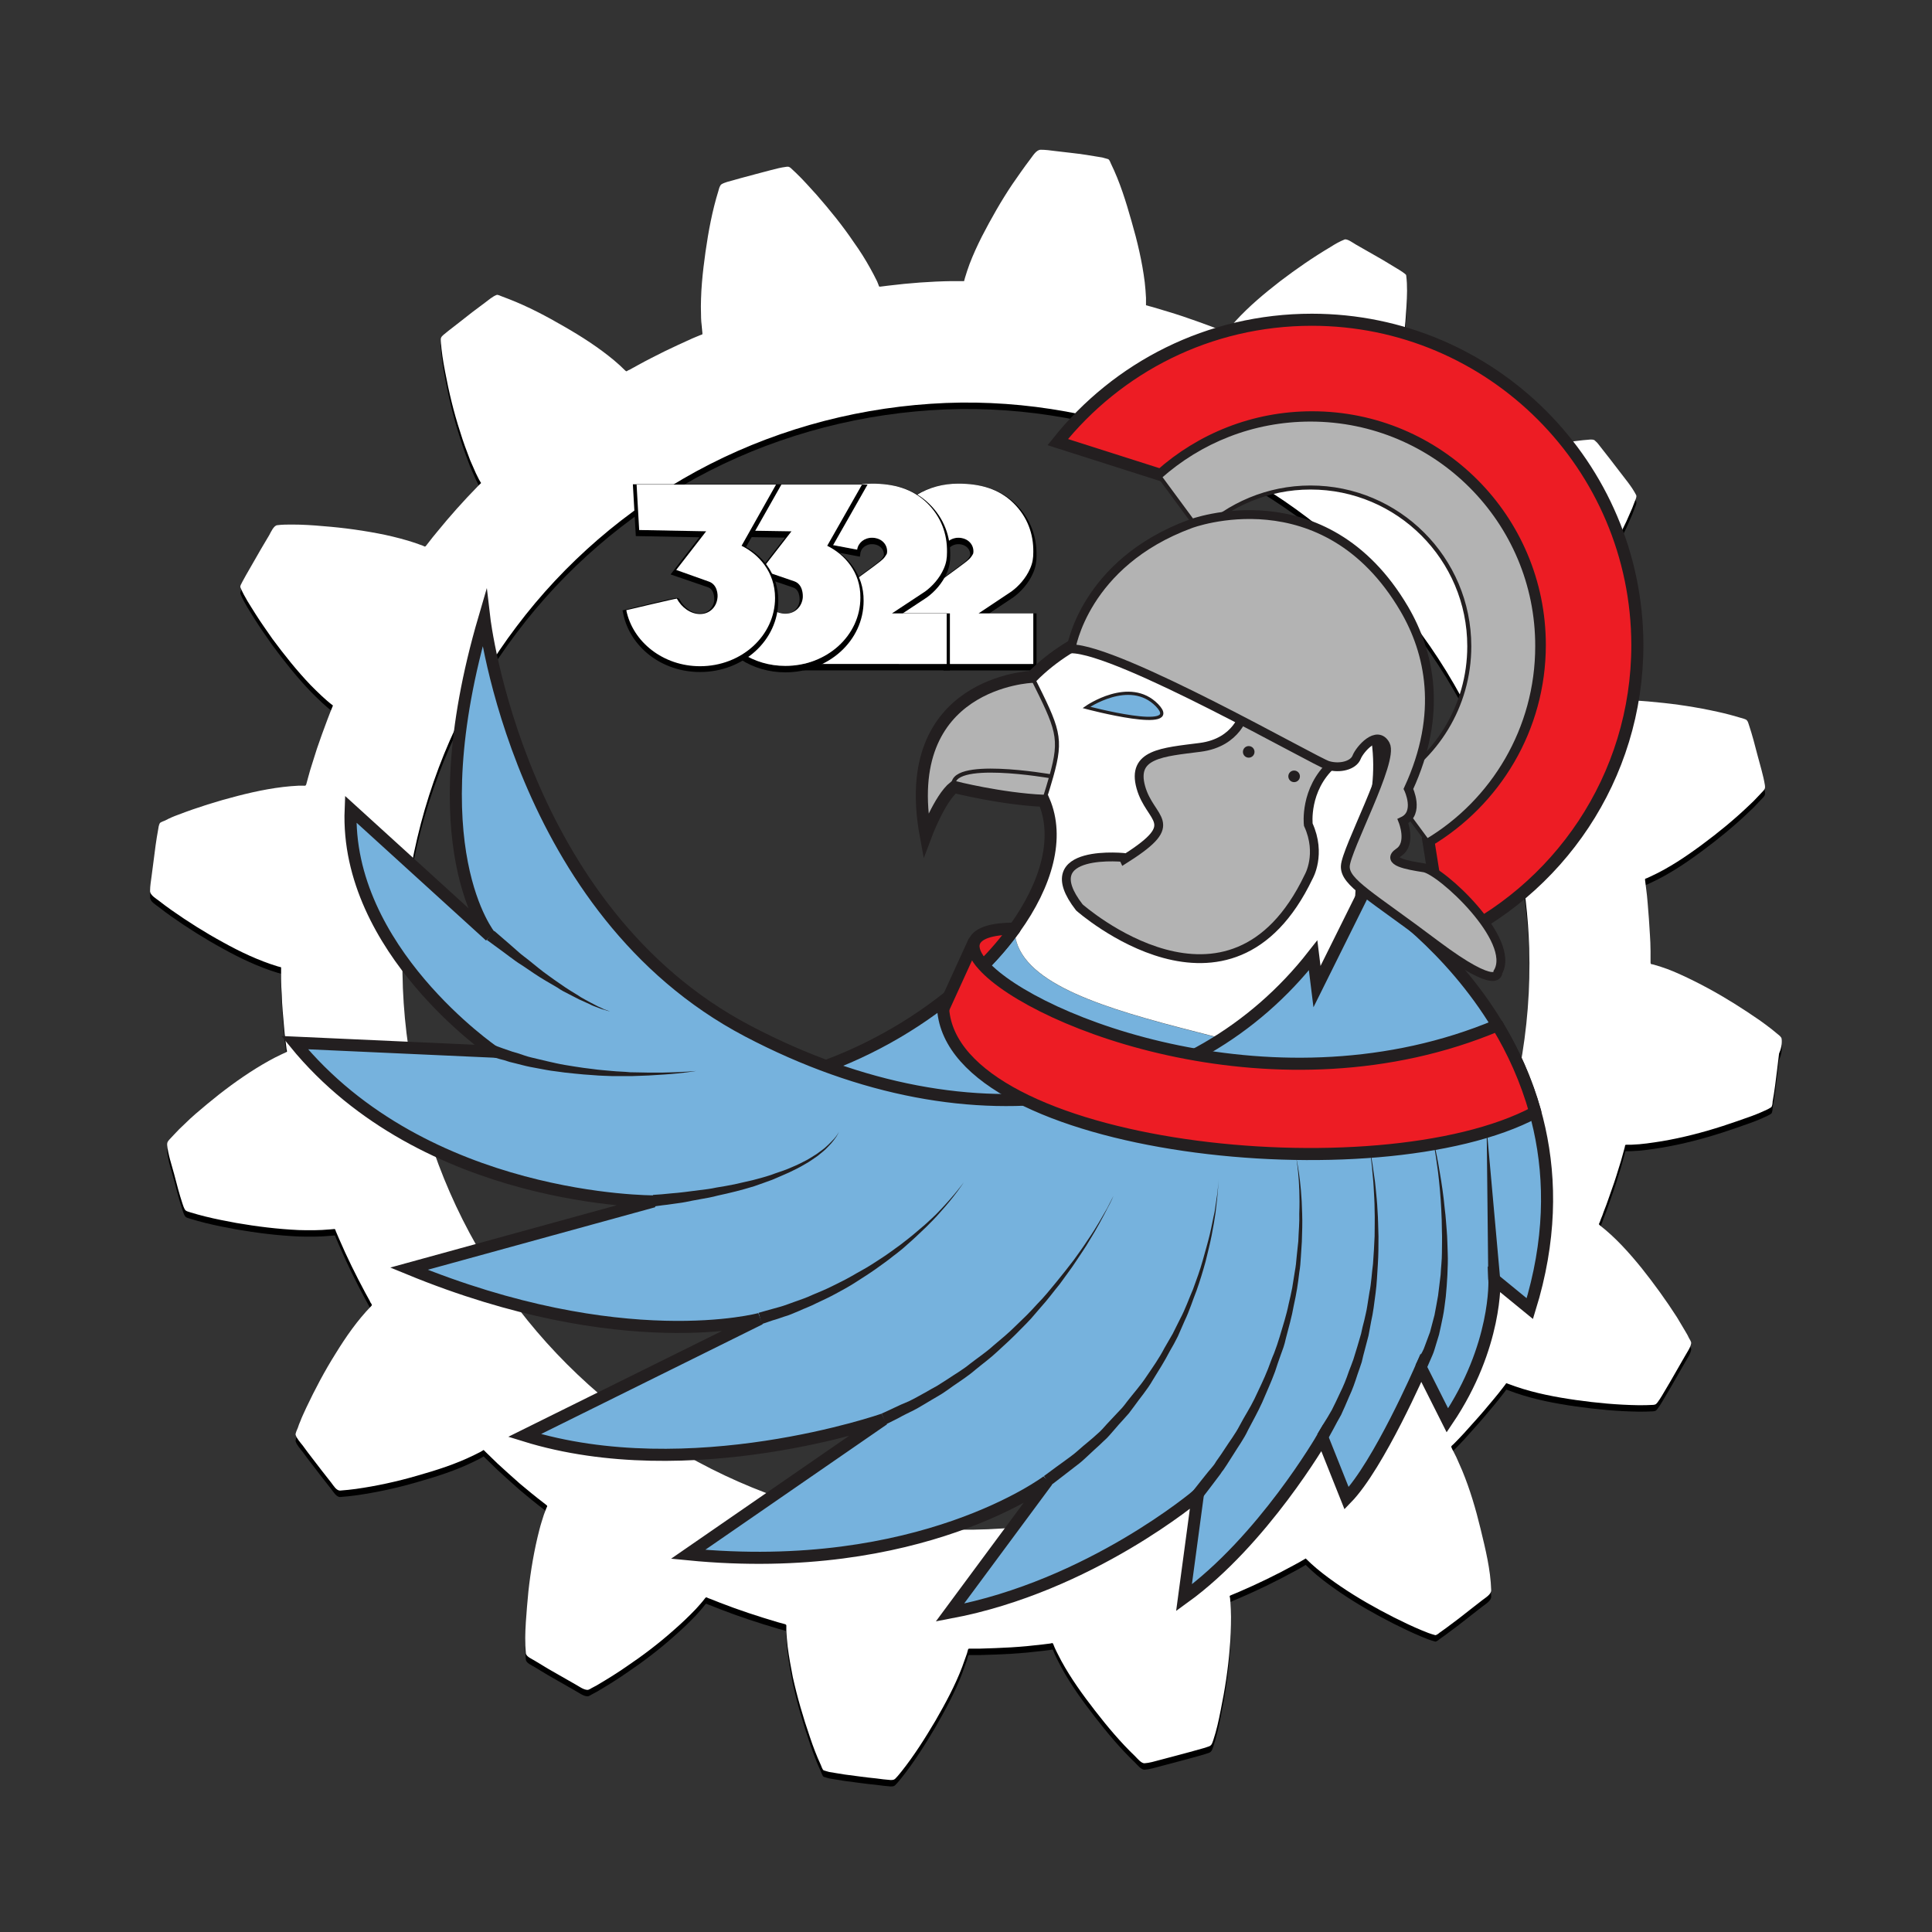 <?xml version="1.0" encoding="utf-8"?>
<!-- Generator: Adobe Illustrator 16.0.4, SVG Export Plug-In . SVG Version: 6.00 Build 0)  -->
<!DOCTYPE svg PUBLIC "-//W3C//DTD SVG 1.1//EN" "http://www.w3.org/Graphics/SVG/1.1/DTD/svg11.dtd">
<svg version="1.1" id="Layer_1" xmlns="http://www.w3.org/2000/svg" xmlns:xlink="http://www.w3.org/1999/xlink" x="0px" y="0px"
	 width="600px" height="600px" viewBox="100 0 600 600" style="enable-background:new 100 0 600 600;" xml:space="preserve">
<rect x="100" y="0" width="600" height="600" fill="#333333" stroke="none"/>
<g id="Background" style="display:none;">
	<rect style="display:inline;fill:#76B2DD;" width="800" height="600"/>
</g>
<g id="Gear">
	<path id="Cog_1_" d="M653.3,324.6c-0.1-0.6-0.8-1.1-1.3-1.5c-0.6-0.5-1.2-1-1.7-1.4c-1.3-1-2.6-2-3.9-2.9c-2.6-1.8-5.2-3.5-7.9-5.2
		c-5.3-3.3-10.8-6.3-16.5-8.9c-2.8-1.3-5.7-2.4-8.7-3.2c-0.5-0.1-0.7,0-0.7-0.6c0-0.4,0-0.8,0-1.2c0-0.8,0-1.6,0-2.3
		c0-1.7-0.1-3.4-0.2-5.1c-0.2-3.3-0.4-6.5-0.7-9.8c-0.1-1.6-0.3-3.1-0.5-4.7c-0.1-0.8-0.2-1.6-0.3-2.4c-0.1-0.6,0.1-0.5,0.6-0.7
		c0.4-0.2,0.9-0.4,1.3-0.6c5.6-2.6,10.8-6.1,15.8-9.8c5-3.7,9.9-7.7,14.4-12c1.1-1,2.2-2.1,3.2-3.2c0.5-0.5,1-1.1,1.5-1.6
		c0.5-0.6,0.5-0.9,0.4-1.7c-0.5-3.1-1.5-6.2-2.3-9.3s-1.6-6.2-2.6-9.2c-0.2-0.5-0.3-1.2-0.7-1.6c-0.3-0.4-1.4-0.6-2-0.8
		c-1.6-0.5-3.2-0.9-4.7-1.3c-6.3-1.5-12.7-2.6-19.2-3.3c-6.4-0.7-13-1.2-19.5-0.5c-0.4,0-0.7,0.1-1.1,0.1c-0.1-0.4-0.3-0.7-0.4-1
		c-0.3-0.7-0.6-1.4-0.9-2.1c-0.7-1.5-1.3-3-2-4.5c-1.3-2.8-2.7-5.7-4.1-8.4c-0.7-1.3-1.4-2.6-2.1-4c-0.4-0.7-0.7-1.3-1.1-2
		c-0.2-0.3-0.4-0.6-0.5-1c-0.4-0.7-0.4-0.6,0.1-1.2c2.1-2.2,4-4.6,5.8-7c3.7-5.1,7-10.6,10-16.2c1.5-2.8,2.9-5.7,4.3-8.6
		c0.6-1.4,1.2-2.7,1.8-4.1c0.3-0.7,0.5-1.4,0.8-2.1c0.2-0.5,0.7-1.5,0.4-2c-1.4-2.7-3.5-5.1-5.3-7.5c-2-2.6-3.9-5.1-5.9-7.6
		c-0.4-0.5-0.8-1.1-1.3-1.5c-0.5-0.6-0.9-0.6-1.7-0.6c-1.6,0.1-3.2,0.3-4.8,0.5c-3.2,0.5-6.4,1.1-9.6,1.8
		c-6.3,1.4-12.5,3.1-18.5,5.2c-2.9,1-5.8,2.2-8.5,3.6c-0.7,0.3-1.3,0.7-2,1.1c-0.4,0.2-0.5,0.5-0.9,0.1c-0.3-0.3-0.5-0.5-0.8-0.8
		c-1.2-1.1-2.3-2.3-3.5-3.4c-4.6-4.3-9.3-8.3-14.3-12.2c-0.3-0.2-0.6-0.5-0.9-0.7c0.1-0.4,0.3-0.7,0.4-1.1c0.3-0.7,0.5-1.4,0.8-2.1
		c0.5-1.6,1-3.1,1.4-4.7c0.8-3.1,1.5-6.3,2-9.5c1.1-6.4,1.7-12.8,2.1-19.2c0.2-3.2,0.3-6.4-0.1-9.6c0-0.3-0.9-0.8-1.1-1
		c-0.6-0.4-1.2-0.8-1.9-1.2c-1.4-0.9-2.9-1.7-4.3-2.6c-2.8-1.6-5.6-3.2-8.4-4.8c-0.7-0.4-2.7-1.9-3.5-1.5c-1.5,0.6-2.9,1.4-4.3,2.3
		c-5.4,3.2-10.6,6.8-15.6,10.6c-4.9,3.8-9.7,7.8-13.9,12.4c-1,1.1-2,2.3-2.9,3.5c-1.5-0.6-3.1-1.2-4.6-1.8c-3-1.1-6-2.2-9-3.2
		s-6.1-1.9-9.1-2.8c-0.7-0.2-1.5-0.4-2.2-0.6c0-0.8,0-1.5,0-2.3c-0.1-1.6-0.2-3.3-0.4-4.9c-0.8-6.4-2.3-12.7-4.1-18.9
		c-1.7-6-3.6-12.2-6.4-17.9c-0.2-0.4-0.4-1.2-0.9-1.4c-0.6-0.2-1.2-0.3-1.8-0.5c-1.6-0.3-3.3-0.5-4.9-0.8c-3.2-0.5-6.5-0.8-9.7-1.2
		c-1.5-0.2-3-0.4-4.5-0.4c-1.4,0-2.5,2-3.3,3c-1.9,2.5-3.7,5.1-5.5,7.7c-3.5,5.2-6.6,10.7-9.5,16.3c-1.4,2.8-2.7,5.6-3.8,8.5
		c-0.5,1.4-1,2.8-1.4,4.2c-0.1,0.4-0.2,0.7-0.3,1.1c-0.4,0-0.8,0-1.2,0c-0.9,0-1.8,0-2.7,0c-6.5,0.1-13.1,0.6-19.6,1.4
		c-0.8,0.1-1.6,0.2-2.4,0.3c-0.6,0.1-0.5-0.1-0.7-0.6c-0.1-0.3-0.3-0.7-0.4-1c-0.7-1.4-1.4-2.8-2.2-4.2c-1.5-2.7-3.2-5.4-5-7.9
		c-3.5-5.2-7.5-10.1-11.6-14.8c-2.1-2.3-4.2-4.7-6.4-6.8c-0.5-0.5-1.1-1-1.6-1.5c-0.5-0.4-0.7-0.5-1.4-0.4c-1.6,0.2-3.2,0.6-4.7,1
		c-3.2,0.8-6.3,1.7-9.4,2.5c-1.4,0.4-2.9,0.8-4.3,1.2c-0.6,0.2-1.2,0.4-1.7,0.7c-0.6,0.4-0.8,1.4-1,2.1c-1.9,6.1-3.1,12.6-4,18.9
		c-0.9,6.4-1.6,12.9-1.4,19.4c0,1.6,0.1,3.1,0.3,4.7c0,0.4,0.1,0.8,0.1,1.1c0.1,0.6-0.2,0.5-0.7,0.7c-0.8,0.3-1.6,0.7-2.4,1
		c-2.9,1.3-5.7,2.6-8.6,4c-2.8,1.4-5.6,2.8-8.3,4.3c-0.7,0.4-1.3,0.7-2,1.1c-0.3,0.2-0.7,0.4-1,0.5c-0.4,0.2-0.5,0.5-0.9,0.1
		c-1.1-1.1-2.3-2.2-3.5-3.2c-4.8-4-10.1-7.4-15.5-10.5c-5.5-3.2-11.2-6.2-17.1-8.5c-0.7-0.3-1.4-0.5-2.1-0.8
		c-0.4-0.1-1.4-0.7-1.8-0.5c-1.3,0.5-2.5,1.6-3.6,2.4c-2.6,1.9-5.2,3.9-7.7,5.9c-1.2,0.9-2.4,1.9-3.6,2.8c-0.5,0.4-1.1,0.9-1.6,1.3
		c-0.7,0.6-0.9,1-0.8,1.9c0.2,3.2,0.7,6.3,1.3,9.4c1.2,6.4,2.7,12.7,4.7,18.8c0.9,3,2,5.9,3.1,8.8c0.6,1.4,1.2,2.7,1.8,4.1
		c0.3,0.7,0.7,1.3,1,2c0.2,0.3,0.4,0.7,0.6,1c-0.4,0.4-0.7,0.7-1.1,1.1c-4.4,4.5-8.6,9.2-12.5,14c-1,1.2-1.9,2.3-2.8,3.5
		c-0.2,0.3-0.5,0.6-0.7,0.9c-0.3,0.4-0.5,0.2-0.9,0c-0.8-0.3-1.7-0.6-2.5-0.9c-3-1-6.1-1.8-9.3-2.5c-6.3-1.3-12.7-2.2-19.2-2.7
		c-3.2-0.3-6.5-0.5-9.7-0.5c-1.5,0-3.1,0-4.6,0.2c-1.1,0.1-2,2.2-2.5,3.1c-1.7,2.8-3.3,5.6-4.9,8.4c-0.8,1.3-1.5,2.7-2.3,4
		c-0.4,0.7-0.7,1.3-1.1,2c-0.2,0.5-0.9,1.4-0.6,1.9c1.2,2.9,3,5.5,4.6,8.1c1.7,2.7,3.5,5.2,5.3,7.8c3.7,5,7.6,9.9,11.9,14.4
		c2.2,2.2,4.4,4.4,6.9,6.3c-1.2,2.9-2.3,5.9-3.4,8.9s-2.1,6-3,9c-0.5,1.5-0.9,2.9-1.3,4.4c-0.2,0.7-0.4,1.5-0.6,2.2
		c-0.2,0.5-0.3,0.4-0.9,0.4c-0.5,0-1,0-1.5,0c-6.4,0.3-12.8,1.6-19,3.2c-6.2,1.6-12.3,3.5-18.3,5.8c-1.4,0.5-2.8,1.1-4.1,1.8
		c-0.4,0.2-1.5,0.5-1.7,0.9c-0.3,0.6-0.4,1.3-0.5,2c-0.6,3.2-1,6.4-1.4,9.6c-0.2,1.5-0.4,3.1-0.6,4.6c-0.2,1.6-0.5,3.2-0.5,4.8
		c0,1.3,1.8,2.3,2.7,3c1.3,1,2.6,2,3.9,2.9c5.1,3.6,10.5,7,16,10c5.4,3,11.1,5.7,17,7.5c0.4,0.1,0.7,0.2,1.1,0.3c0,0.4,0,0.8,0,1.2
		c0,0.8,0,1.6,0,2.3c0,1.7,0.1,3.4,0.2,5.1c0.1,3.3,0.4,6.5,0.7,9.8c0.1,1.6,0.3,3.1,0.5,4.7c0.1,0.8,0.2,1.6,0.3,2.4
		c0.1,0.5,0.3,0.7-0.2,0.9c-0.4,0.2-0.9,0.4-1.3,0.6c-2.8,1.3-5.4,2.8-8,4.4c-5.3,3.3-10.4,7.1-15.2,11.1c-2.4,2-4.8,4-7,6.2
		c-1.1,1-2.2,2.1-3.2,3.2c-0.5,0.5-1,1.1-1.5,1.6c-0.5,0.6-0.7,0.8-0.7,1.6c0.3,3.1,1.4,6.2,2.2,9.2c0.8,3.1,1.6,6.2,2.6,9.2
		c0.2,0.6,0.4,1.2,0.7,1.7c0.3,0.6,1.2,0.7,1.7,0.9c1.6,0.5,3.1,0.9,4.7,1.3c3.2,0.8,6.4,1.4,9.6,2c6.4,1.1,12.8,1.9,19.3,2.2
		c3.3,0.1,6.5,0.1,9.8-0.2c0.4,0,0.7-0.1,1.1-0.1c0.6-0.1,0.5,0.2,0.7,0.7c0.3,0.7,0.6,1.4,0.9,2.1c0.7,1.5,1.3,3,2,4.5
		c1.3,2.8,2.7,5.7,4.1,8.4c0.7,1.3,1.4,2.7,2.1,4c0.4,0.7,0.7,1.3,1.1,2c0.2,0.3,0.4,0.7,0.5,1c0.3,0.5,0.7,0.8,0.3,1.2
		c-4.3,4.4-7.9,9.6-11.1,14.8c-3.4,5.4-6.4,11.1-9.1,16.8c-0.6,1.4-1.3,2.7-1.8,4.1c-0.3,0.7-0.6,1.4-0.8,2.1
		c-0.2,0.5-0.8,1.7-0.7,2.2c0.4,1.2,1.4,2.3,2.2,3.3c1,1.4,2,2.7,3,4c2,2.6,3.9,5.1,5.9,7.6c0.7,0.9,1.6,2.5,2.8,2.4
		c1.6-0.1,3.2-0.3,4.8-0.5c6.4-0.9,12.8-2.3,19-4.1c6-1.7,12-3.6,17.7-6.4c0.7-0.3,1.3-0.7,2-1c0.3-0.2,0.7-0.4,1-0.6
		c0.3,0.3,0.5,0.5,0.8,0.8c1.2,1.1,2.3,2.3,3.5,3.4c2.3,2.1,4.6,4.2,7,6.3c2.4,2,4.8,4,7.3,5.9c0.3,0.2,0.6,0.5,0.9,0.7
		c0.4,0.3,0.2,0.5,0,0.9c-0.3,0.7-0.5,1.4-0.8,2.1c-0.5,1.6-1,3.1-1.4,4.7c-1.6,6.2-2.7,12.7-3.4,19.1c-0.3,3.2-0.6,6.4-0.8,9.6
		c-0.2,3.2-0.3,6.5,0,9.6c0.1,1.1,1.9,1.8,2.7,2.3c1.4,0.9,2.9,1.7,4.3,2.6c2.8,1.6,5.6,3.2,8.4,4.8c1.1,0.6,2.4,1.6,3.6,1.7
		c0.6,0.1,1.4-0.6,1.9-0.8c0.8-0.4,1.5-0.8,2.3-1.3c2.7-1.6,5.4-3.3,8-5.1c5.2-3.5,10.2-7.3,14.9-11.5c2.3-2,4.6-4.2,6.7-6.4
		c1-1.1,2-2.2,2.9-3.4c0.3-0.4,0.5-0.2,0.9,0c0.4,0.1,0.7,0.3,1.1,0.4c0.8,0.3,1.7,0.7,2.5,1c5.9,2.3,12,4.3,18.1,6.1
		c0.7,0.2,1.5,0.4,2.2,0.6c0.5,0.2,0.4,0.3,0.4,0.9c0,0.4,0,0.8,0,1.1c0.1,1.6,0.2,3.3,0.4,4.9c0.4,3.2,1,6.4,1.6,9.5
		c1.4,6.3,3.2,12.5,5.3,18.6c1,3,2.1,5.9,3.4,8.7c0.2,0.4,0.5,1.5,0.9,1.7c0.5,0.2,1.1,0.3,1.7,0.5c1.6,0.3,3.2,0.5,4.9,0.8
		c3.2,0.4,6.5,0.9,9.7,1.2c1.5,0.2,3,0.4,4.5,0.5c0.9,0,1.2-0.1,1.7-0.7c0.6-0.6,1.1-1.3,1.7-2c3.9-4.9,7.3-10.3,10.5-15.7
		c3.1-5.4,6.1-10.9,8.3-16.7c0.5-1.4,1-2.8,1.5-4.2c0.1-0.4,0.2-0.7,0.3-1.1c0.1-0.5,0.4-0.4,0.9-0.4c0.9,0,1.8,0,2.7,0
		c3.3-0.1,6.5-0.2,9.8-0.4c3.3-0.2,6.5-0.5,9.8-0.9c0.8-0.1,1.6-0.2,2.4-0.3c0.5-0.1,0.7-0.3,0.9,0.2c0.1,0.3,0.3,0.7,0.4,1
		c0.6,1.4,1.4,2.8,2.1,4.2c3,5.5,6.7,10.6,10.5,15.5c3.8,4.9,7.9,9.8,12.4,14.1c0.7,0.7,1.9,2.2,2.9,2.2c1.6-0.1,3.2-0.6,4.7-1
		c3.2-0.8,6.3-1.7,9.4-2.5c1.4-0.4,2.9-0.8,4.3-1.2c0.6-0.2,1.3-0.4,1.8-0.6c0.8-0.4,0.9-1.1,1.2-1.9c1-3,1.7-6.2,2.3-9.3
		c1.3-6.3,2.3-12.8,2.8-19.2c0.3-3.3,0.4-6.5,0.4-9.8c0-1.6-0.1-3.1-0.2-4.7c0-0.4-0.1-0.7-0.1-1.1c-0.1-0.5-0.3-0.7,0.3-0.9
		c0.8-0.3,1.6-0.7,2.4-1c5.8-2.5,11.4-5.2,16.9-8.2c1.3-0.7,2.6-1.4,3.9-2.2c1.1,1.1,2.3,2.2,3.5,3.2c2.4,2,4.9,3.8,7.4,5.5
		c5.3,3.6,10.8,6.7,16.5,9.6c2.8,1.4,5.7,2.8,8.6,4c1.4,0.6,2.7,1.1,4.2,1.5c0.3,0.1,1.1-0.5,1.3-0.7c0.7-0.5,1.4-1,2.1-1.5
		c2.6-1.9,5.2-3.9,7.7-5.9c1.2-0.9,2.4-1.9,3.6-2.8c0.9-0.7,2.8-1.8,2.7-3.1c-0.2-6.4-1.8-12.8-3.3-19s-3.3-12.3-5.7-18.1
		c-0.6-1.4-1.2-2.7-1.8-4.1c-0.3-0.7-0.7-1.3-1-2c-0.2-0.3-0.4-0.7-0.5-1c-0.3-0.5,0.2-0.7,0.6-1.1c2.2-2.2,4.3-4.5,6.4-6.9
		c2.1-2.3,4.1-4.7,6.1-7.1c1-1.2,1.9-2.3,2.8-3.5c0.2-0.3,0.5-0.6,0.7-0.9c0.3-0.4,0.3-0.7,0.8-0.4c0.8,0.3,1.7,0.6,2.5,0.9
		c6.1,2.1,12.5,3.3,18.8,4.2c6.4,0.9,12.8,1.5,19.3,1.6c1.5,0,3.1,0,4.6-0.1c0.7-0.1,0.8-0.1,1.3-0.7c0.5-0.7,1-1.4,1.4-2.1
		c1.7-2.8,3.3-5.6,4.9-8.4c0.8-1.3,1.5-2.7,2.3-4c0.6-1.1,1.7-2.6,1.9-3.9c0.1-0.6-0.6-1.4-0.8-1.9c-0.3-0.7-0.7-1.3-1.1-2
		c-0.8-1.4-1.7-2.8-2.5-4.2c-3.4-5.3-7.1-10.4-11-15.3c-3.9-4.8-8.1-9.5-13-13.3c-0.4-0.3-0.2-0.5,0-0.9c0.1-0.4,0.3-0.7,0.4-1.1
		c0.3-0.7,0.6-1.4,0.8-2.1c0.6-1.5,1.2-3.1,1.7-4.6c1.1-3,2.1-6,3-9c0.5-1.5,0.9-2.9,1.3-4.4c0.2-0.7,0.4-1.5,0.6-2.2
		c0.1-0.5,0-0.7,0.6-0.7c0.5,0,1,0,1.5,0c3.2-0.1,6.3-0.6,9.5-1.1c6.4-1.1,12.6-2.7,18.8-4.7c3-1,6-2,9-3.1c1.4-0.5,2.8-1.1,4.1-1.7
		c0.7-0.3,1.3-0.6,1.9-1c0.4-0.2,0.5-1.4,0.5-1.8c0.6-3.3,1-6.6,1.4-9.9c0.2-1.7,0.4-3.3,0.6-5C653.1,327.9,653.5,326.1,653.3,324.6
		C653.3,324.4,653.3,325.1,653.3,324.6z M574.9,296.4c0.8,25.3-4.1,50.2-13.6,73.5c-9.1,22.1-23.3,42.3-40.5,58.8
		c-18,17.2-39.7,30.5-63.3,38.6c-23.8,8.2-49.1,11.4-74.2,9c-24.8-2.4-49.1-10.2-70.7-22.6c-21.3-12.3-40-29.1-54.4-49
		c-14.6-20.2-24.8-43.5-29.7-67.9c-5-24.6-4.7-50.2,1.1-74.6c5.6-23.7,16.1-46.2,30.8-65.6c14.9-19.8,34-36.3,55.8-48.2
		c22.4-12.2,47.4-19.3,72.8-21c24.9-1.7,50.3,2.3,73.6,11.2c22.7,8.7,43.5,22.1,60.7,39.2c17.6,17.5,31.4,38.6,40.2,61.8
		C570.4,257.7,574.3,277,574.9,296.4C575,297.6,574.9,296.3,574.9,296.4z"/>
	<path id="Cog" style="fill:#FFFFFF;" d="M653.3,322.6c-0.1-0.6-0.8-1.1-1.3-1.5c-0.6-0.5-1.2-1-1.7-1.4c-1.3-1-2.6-2-3.9-2.9
		c-2.6-1.8-5.2-3.5-7.9-5.2c-5.3-3.3-10.8-6.3-16.5-8.9c-2.8-1.3-5.7-2.4-8.7-3.2c-0.5-0.1-0.7,0-0.7-0.6c0-0.4,0-0.8,0-1.2
		c0-0.8,0-1.6,0-2.3c0-1.7-0.1-3.4-0.2-5.1c-0.2-3.3-0.4-6.5-0.7-9.8c-0.1-1.6-0.3-3.1-0.5-4.7c-0.1-0.8-0.2-1.6-0.3-2.4
		c-0.1-0.6,0.1-0.5,0.6-0.7c0.4-0.2,0.9-0.4,1.3-0.6c5.6-2.6,10.8-6.1,15.8-9.8c5-3.7,9.9-7.7,14.4-12c1.1-1,2.2-2.1,3.2-3.2
		c0.5-0.5,1-1.1,1.5-1.6c0.5-0.6,0.5-0.9,0.4-1.7c-0.5-3.1-1.5-6.2-2.3-9.3s-1.6-6.2-2.6-9.2c-0.2-0.5-0.3-1.2-0.7-1.6
		c-0.3-0.4-1.4-0.6-2-0.8c-1.6-0.5-3.2-0.9-4.7-1.3c-6.3-1.5-12.7-2.6-19.2-3.3c-6.4-0.7-13-1.2-19.5-0.5c-0.4,0-0.7,0.1-1.1,0.1
		c-0.1-0.4-0.3-0.7-0.4-1c-0.3-0.7-0.6-1.4-0.9-2.1c-0.7-1.5-1.3-3-2-4.5c-1.3-2.8-2.7-5.7-4.1-8.4c-0.7-1.3-1.4-2.6-2.1-4
		c-0.4-0.7-0.7-1.3-1.1-2c-0.2-0.3-0.4-0.6-0.5-1c-0.4-0.7-0.4-0.6,0.1-1.2c2.1-2.2,4-4.6,5.8-7c3.7-5.1,7-10.6,10-16.2
		c1.5-2.8,2.9-5.7,4.3-8.6c0.6-1.4,1.2-2.7,1.8-4.1c0.3-0.7,0.5-1.4,0.8-2.1c0.2-0.5,0.7-1.5,0.4-2c-1.4-2.7-3.5-5.1-5.3-7.5
		c-2-2.6-3.9-5.1-5.9-7.6c-0.4-0.5-0.8-1.1-1.3-1.5c-0.5-0.6-0.9-0.6-1.7-0.6c-1.6,0.1-3.2,0.3-4.8,0.5c-3.2,0.5-6.4,1.1-9.6,1.8
		c-6.3,1.4-12.5,3.1-18.5,5.2c-2.9,1-5.8,2.2-8.5,3.6c-0.7,0.3-1.3,0.7-2,1.1c-0.4,0.2-0.5,0.5-0.9,0.1c-0.3-0.3-0.5-0.5-0.8-0.8
		c-1.2-1.1-2.3-2.3-3.5-3.4c-4.6-4.3-9.3-8.3-14.3-12.2c-0.3-0.2-0.6-0.5-0.9-0.7c0.1-0.4,0.3-0.7,0.4-1.1c0.3-0.7,0.5-1.4,0.8-2.1
		c0.5-1.6,1-3.1,1.4-4.7c0.8-3.1,1.5-6.3,2-9.5c1.1-6.4,1.7-12.8,2.1-19.2c0.2-3.2,0.3-6.4-0.1-9.6c0-0.3-0.9-0.8-1.1-1
		c-0.6-0.4-1.2-0.8-1.9-1.2c-1.4-0.9-2.9-1.7-4.3-2.6c-2.8-1.6-5.6-3.2-8.4-4.8c-0.7-0.4-2.7-1.9-3.5-1.5c-1.5,0.6-2.9,1.4-4.3,2.3
		c-5.4,3.2-10.6,6.8-15.6,10.6c-4.9,3.8-9.7,7.8-13.9,12.4c-1,1.1-2,2.3-2.9,3.5c-1.5-0.6-3.1-1.2-4.6-1.8c-3-1.1-6-2.2-9-3.2
		s-6.1-1.9-9.1-2.8c-0.7-0.2-1.5-0.4-2.2-0.6c0-0.8,0-1.5,0-2.3c-0.1-1.6-0.2-3.3-0.4-4.9c-0.8-6.4-2.3-12.7-4.1-18.9
		c-1.7-6-3.6-12.2-6.4-17.9c-0.2-0.4-0.4-1.2-0.9-1.4c-0.6-0.2-1.2-0.3-1.8-0.5c-1.6-0.3-3.3-0.5-4.9-0.8c-3.2-0.5-6.5-0.8-9.7-1.2
		c-1.5-0.2-3-0.4-4.5-0.4c-1.4,0-2.5,2-3.3,3c-1.9,2.5-3.7,5.1-5.5,7.7c-3.5,5.2-6.6,10.7-9.5,16.3c-1.4,2.8-2.7,5.6-3.8,8.5
		c-0.5,1.4-1,2.8-1.4,4.2c-0.1,0.4-0.2,0.7-0.3,1.1c-0.4,0-0.8,0-1.2,0c-0.9,0-1.8,0-2.7,0c-6.5,0.1-13.1,0.6-19.6,1.4
		c-0.8,0.1-1.6,0.2-2.4,0.3c-0.6,0.1-0.5-0.1-0.7-0.6c-0.1-0.3-0.3-0.7-0.4-1c-0.7-1.4-1.4-2.8-2.2-4.2c-1.5-2.7-3.2-5.4-5-7.9
		c-3.5-5.2-7.5-10.1-11.6-14.8c-2.1-2.3-4.2-4.7-6.4-6.8c-0.5-0.5-1.1-1-1.6-1.5c-0.5-0.4-0.7-0.5-1.4-0.4c-1.6,0.2-3.2,0.6-4.7,1
		c-3.2,0.8-6.3,1.7-9.4,2.5c-1.4,0.4-2.9,0.8-4.3,1.2c-0.6,0.2-1.2,0.4-1.7,0.7c-0.6,0.4-0.8,1.4-1,2.1c-1.9,6.1-3.1,12.6-4,18.9
		c-0.9,6.4-1.6,12.9-1.4,19.4c0,1.6,0.1,3.1,0.3,4.7c0,0.4,0.1,0.8,0.1,1.1c0.1,0.6-0.2,0.5-0.7,0.7c-0.8,0.3-1.6,0.7-2.4,1
		c-2.9,1.3-5.7,2.6-8.6,4c-2.8,1.4-5.6,2.8-8.3,4.3c-0.7,0.4-1.3,0.7-2,1.1c-0.3,0.2-0.7,0.4-1,0.5c-0.4,0.2-0.5,0.5-0.9,0.1
		c-1.1-1.1-2.3-2.2-3.5-3.2c-4.8-4-10.1-7.4-15.5-10.5c-5.5-3.2-11.2-6.2-17.1-8.5c-0.7-0.3-1.4-0.5-2.1-0.8
		c-0.4-0.1-1.4-0.7-1.8-0.5c-1.3,0.5-2.5,1.6-3.6,2.4c-2.6,1.9-5.2,3.9-7.7,5.9c-1.2,0.9-2.4,1.9-3.6,2.8c-0.5,0.4-1.1,0.9-1.6,1.3
		c-0.7,0.6-0.9,1-0.8,1.9c0.2,3.2,0.7,6.3,1.3,9.4c1.2,6.4,2.7,12.7,4.7,18.8c0.9,3,2,5.9,3.1,8.8c0.6,1.4,1.2,2.7,1.8,4.1
		c0.3,0.7,0.7,1.3,1,2c0.2,0.3,0.4,0.7,0.6,1c-0.4,0.4-0.7,0.7-1.1,1.1c-4.4,4.5-8.6,9.2-12.5,14c-1,1.2-1.9,2.3-2.8,3.5
		c-0.2,0.3-0.5,0.6-0.7,0.9c-0.3,0.4-0.5,0.2-0.9,0c-0.8-0.3-1.7-0.6-2.5-0.9c-3-1-6.1-1.8-9.3-2.5c-6.3-1.3-12.7-2.2-19.2-2.7
		c-3.2-0.3-6.5-0.5-9.7-0.5c-1.5,0-3.1,0-4.6,0.2c-1.1,0.1-2,2.2-2.5,3.1c-1.7,2.8-3.3,5.6-4.9,8.4c-0.8,1.3-1.5,2.7-2.3,4
		c-0.4,0.7-0.7,1.3-1.1,2c-0.2,0.5-0.9,1.4-0.6,1.9c1.2,2.9,3,5.5,4.6,8.1c1.7,2.7,3.5,5.2,5.3,7.8c3.7,5,7.6,9.9,11.9,14.4
		c2.2,2.2,4.4,4.4,6.9,6.3c-1.2,2.9-2.3,5.9-3.4,8.9s-2.1,6-3,9c-0.5,1.5-0.9,2.9-1.3,4.4c-0.2,0.7-0.4,1.5-0.6,2.2
		c-0.2,0.5-0.3,0.4-0.9,0.4c-0.5,0-1,0-1.5,0c-6.4,0.3-12.8,1.6-19,3.2c-6.2,1.6-12.3,3.5-18.3,5.8c-1.4,0.5-2.8,1.1-4.1,1.8
		c-0.4,0.2-1.5,0.5-1.7,0.9c-0.3,0.6-0.4,1.3-0.5,2c-0.6,3.2-1,6.4-1.4,9.6c-0.2,1.5-0.4,3.1-0.6,4.6c-0.2,1.6-0.5,3.2-0.5,4.8
		c0,1.3,1.8,2.3,2.7,3c1.3,1,2.6,2,3.9,2.9c5.1,3.6,10.5,7,16,10c5.4,3,11.1,5.7,17,7.5c0.4,0.1,0.7,0.2,1.1,0.3c0,0.4,0,0.8,0,1.2
		c0,0.8,0,1.6,0,2.3c0,1.7,0.1,3.4,0.2,5.1c0.1,3.3,0.4,6.5,0.7,9.8c0.1,1.6,0.3,3.1,0.5,4.7c0.1,0.8,0.2,1.6,0.3,2.4
		c0.1,0.5,0.3,0.7-0.2,0.9c-0.4,0.2-0.9,0.4-1.3,0.6c-2.8,1.3-5.4,2.8-8,4.4c-5.3,3.3-10.4,7.1-15.2,11.1c-2.4,2-4.8,4-7,6.2
		c-1.1,1-2.2,2.1-3.2,3.2c-0.5,0.5-1,1.1-1.5,1.6c-0.5,0.6-0.7,0.8-0.7,1.6c0.3,3.1,1.4,6.2,2.2,9.2c0.8,3.1,1.6,6.2,2.6,9.2
		c0.2,0.6,0.4,1.2,0.7,1.7c0.3,0.6,1.2,0.7,1.7,0.9c1.6,0.5,3.1,0.9,4.7,1.3c3.2,0.8,6.4,1.4,9.6,2c6.4,1.1,12.8,1.9,19.3,2.2
		c3.3,0.1,6.5,0.1,9.8-0.2c0.4,0,0.7-0.1,1.1-0.1c0.6-0.1,0.5,0.2,0.7,0.7c0.3,0.7,0.6,1.4,0.9,2.1c0.7,1.5,1.3,3,2,4.5
		c1.3,2.8,2.7,5.7,4.1,8.4c0.7,1.3,1.4,2.7,2.1,4c0.4,0.7,0.7,1.3,1.1,2c0.2,0.3,0.4,0.7,0.5,1c0.3,0.5,0.7,0.8,0.3,1.2
		c-4.3,4.4-7.9,9.6-11.1,14.8c-3.4,5.4-6.4,11.1-9.1,16.8c-0.6,1.4-1.3,2.7-1.8,4.1c-0.3,0.7-0.6,1.4-0.8,2.1
		c-0.2,0.5-0.8,1.7-0.7,2.2c0.4,1.2,1.4,2.3,2.2,3.3c1,1.4,2,2.7,3,4c2,2.6,3.9,5.1,5.9,7.6c0.7,0.9,1.6,2.5,2.8,2.4
		c1.6-0.1,3.2-0.3,4.8-0.5c6.4-0.9,12.8-2.3,19-4.1c6-1.7,12-3.6,17.7-6.4c0.7-0.3,1.3-0.7,2-1c0.3-0.2,0.7-0.4,1-0.6
		c0.3,0.3,0.5,0.5,0.8,0.8c1.2,1.1,2.3,2.3,3.5,3.4c2.3,2.1,4.6,4.2,7,6.3c2.4,2,4.8,4,7.3,5.9c0.3,0.2,0.6,0.5,0.9,0.7
		c0.4,0.3,0.2,0.5,0,0.9c-0.3,0.7-0.5,1.4-0.8,2.1c-0.5,1.6-1,3.1-1.4,4.7c-1.6,6.2-2.7,12.7-3.4,19.1c-0.3,3.2-0.6,6.4-0.8,9.6
		c-0.2,3.2-0.3,6.5,0,9.6c0.1,1.1,1.9,1.8,2.7,2.3c1.4,0.9,2.9,1.7,4.3,2.6c2.8,1.6,5.6,3.2,8.4,4.8c1.1,0.6,2.4,1.6,3.6,1.7
		c0.6,0.1,1.4-0.6,1.9-0.8c0.8-0.4,1.5-0.8,2.3-1.3c2.7-1.6,5.4-3.3,8-5.1c5.2-3.5,10.2-7.3,14.9-11.5c2.3-2,4.6-4.2,6.7-6.4
		c1-1.1,2-2.2,2.9-3.4c0.3-0.4,0.5-0.2,0.9,0c0.4,0.1,0.7,0.3,1.1,0.4c0.8,0.3,1.7,0.7,2.5,1c5.9,2.3,12,4.3,18.1,6.1
		c0.7,0.2,1.5,0.4,2.2,0.6c0.5,0.2,0.4,0.3,0.4,0.9c0,0.4,0,0.8,0,1.1c0.1,1.6,0.2,3.3,0.4,4.9c0.4,3.2,1,6.4,1.6,9.5
		c1.4,6.3,3.2,12.5,5.3,18.6c1,3,2.1,5.9,3.4,8.7c0.2,0.4,0.5,1.5,0.9,1.7c0.5,0.2,1.1,0.3,1.7,0.5c1.6,0.3,3.2,0.5,4.9,0.8
		c3.2,0.4,6.5,0.9,9.7,1.2c1.5,0.2,3,0.4,4.5,0.5c0.9,0,1.2-0.1,1.7-0.7c0.6-0.6,1.1-1.3,1.7-2c3.9-4.9,7.3-10.3,10.5-15.7
		c3.1-5.4,6.1-10.9,8.3-16.7c0.5-1.4,1-2.8,1.5-4.2c0.1-0.4,0.2-0.7,0.3-1.1c0.1-0.5,0.4-0.4,0.9-0.4c0.9,0,1.8,0,2.7,0
		c3.3-0.1,6.5-0.2,9.8-0.4c3.3-0.2,6.5-0.5,9.8-0.9c0.8-0.1,1.6-0.2,2.4-0.3c0.5-0.1,0.7-0.3,0.9,0.2c0.1,0.3,0.3,0.7,0.4,1
		c0.6,1.4,1.4,2.8,2.1,4.2c3,5.5,6.7,10.6,10.5,15.5c3.8,4.9,7.9,9.8,12.4,14.1c0.7,0.7,1.9,2.2,2.9,2.2c1.6-0.1,3.2-0.6,4.7-1
		c3.2-0.8,6.3-1.7,9.4-2.5c1.4-0.4,2.9-0.8,4.3-1.2c0.6-0.2,1.3-0.4,1.8-0.6c0.8-0.4,0.9-1.1,1.2-1.9c1-3,1.7-6.2,2.3-9.3
		c1.3-6.3,2.3-12.8,2.8-19.2c0.3-3.3,0.4-6.5,0.4-9.8c0-1.6-0.1-3.1-0.2-4.7c0-0.4-0.1-0.7-0.1-1.1c-0.1-0.5-0.3-0.7,0.3-0.9
		c0.8-0.3,1.6-0.7,2.4-1c5.8-2.5,11.4-5.2,16.9-8.2c1.3-0.7,2.6-1.4,3.9-2.2c1.1,1.1,2.3,2.2,3.5,3.2c2.4,2,4.9,3.8,7.4,5.5
		c5.3,3.6,10.8,6.7,16.5,9.6c2.8,1.4,5.7,2.8,8.6,4c1.4,0.6,2.7,1.1,4.2,1.5c0.3,0.1,1.1-0.5,1.3-0.7c0.7-0.5,1.4-1,2.1-1.5
		c2.6-1.9,5.2-3.9,7.7-5.9c1.2-0.9,2.4-1.9,3.6-2.8c0.9-0.7,2.8-1.8,2.7-3.1c-0.2-6.4-1.8-12.8-3.3-19s-3.3-12.3-5.7-18.1
		c-0.6-1.4-1.2-2.7-1.8-4.1c-0.3-0.7-0.7-1.3-1-2c-0.2-0.3-0.4-0.7-0.5-1c-0.3-0.5,0.2-0.7,0.6-1.1c2.2-2.2,4.3-4.5,6.4-6.9
		c2.1-2.3,4.1-4.7,6.1-7.1c1-1.2,1.9-2.3,2.8-3.5c0.2-0.3,0.5-0.6,0.7-0.9c0.3-0.4,0.3-0.7,0.8-0.4c0.8,0.3,1.7,0.6,2.5,0.9
		c6.1,2.1,12.5,3.3,18.8,4.2c6.4,0.9,12.8,1.5,19.3,1.6c1.5,0,3.1,0,4.6-0.1c0.7-0.1,0.8-0.1,1.3-0.7c0.5-0.7,1-1.4,1.4-2.1
		c1.7-2.8,3.3-5.6,4.9-8.4c0.8-1.3,1.5-2.7,2.3-4c0.6-1.1,1.7-2.6,1.9-3.9c0.1-0.6-0.6-1.4-0.8-1.9c-0.3-0.7-0.7-1.3-1.1-2
		c-0.8-1.4-1.7-2.8-2.5-4.2c-3.4-5.3-7.1-10.4-11-15.3c-3.9-4.8-8.1-9.5-13-13.3c-0.4-0.3-0.2-0.5,0-0.9c0.1-0.4,0.3-0.7,0.4-1.1
		c0.3-0.7,0.6-1.4,0.8-2.1c0.6-1.5,1.2-3.1,1.7-4.6c1.1-3,2.1-6,3-9c0.5-1.5,0.9-2.9,1.3-4.4c0.2-0.7,0.4-1.5,0.6-2.2
		c0.1-0.5,0-0.7,0.6-0.7c0.5,0,1,0,1.5,0c3.2-0.1,6.3-0.6,9.5-1.1c6.4-1.1,12.6-2.7,18.8-4.7c3-1,6-2,9-3.1c1.4-0.5,2.8-1.1,4.1-1.7
		c0.7-0.3,1.3-0.6,1.9-1c0.4-0.2,0.5-1.4,0.5-1.8c0.6-3.3,1-6.6,1.4-9.9c0.2-1.7,0.4-3.3,0.6-5C653.1,325.9,653.5,324.1,653.3,322.6
		C653.3,322.4,653.3,323.1,653.3,322.6z M574.9,294.4c0.8,25.3-4.1,50.2-13.6,73.5c-9.1,22.1-23.3,42.3-40.5,58.8
		c-18,17.2-39.7,30.5-63.3,38.6c-23.8,8.2-49.1,11.4-74.2,9c-24.8-2.4-49.1-10.2-70.7-22.6c-21.3-12.3-40-29.1-54.4-49
		c-14.6-20.2-24.8-43.5-29.7-67.9c-5-24.6-4.7-50.2,1.1-74.6c5.6-23.7,16.1-46.2,30.8-65.6c14.9-19.8,34-36.3,55.8-48.2
		c22.4-12.2,47.4-19.3,72.8-21c24.9-1.7,50.3,2.3,73.6,11.2c22.7,8.7,43.5,22.1,60.7,39.2c17.6,17.5,31.4,38.6,40.2,61.8
		C570.4,255.7,574.3,275,574.9,294.4C575,295.6,574.9,294.3,574.9,294.4z"/>
</g>
<g id="Eagle">
	<g id="_x33_322_Numbers">
		<path id="_x32_-2_Outline" style="fill:none;stroke:#000000;stroke-width:2;" d="M414.1,184.7c2.2-1.6,4.5-4.1,5.8-7.1
			c0.8-1.8,1-3.3,1-5.1c0.1-5.6-1.8-11-6.2-15.3c-4.5-4.4-10.3-6-17.1-6c-4.8,0-9.1,1.2-12.9,3.5c1.1,0.7,2.2,1.5,3.1,2.5
			c3.7,3.6,5.6,7.9,6.1,12.5c0.8-1,2.2-1.7,3.7-1.7c2.8,0,4.7,1.9,4.7,4.2c0,0.2,0,0.5-0.1,0.8c-0.9,1.6-1.5,1.9-2.6,2.8
			c-0.3,0.3-15.3,11.2-21.5,15.7H394v15.7h26.9v-15.7h-17L414.1,184.7z"/>
		<path id="_x32_-2_Character" style="fill:#FFFFFF;" d="M414.1,183.7c2.2-1.6,4.5-4.1,5.8-7.1c0.8-1.8,1-3.3,1-5.1
			c0.1-5.6-1.8-11-6.2-15.3c-4.5-4.4-10.3-6-17.1-6c-4.8,0-9.1,1.2-12.9,3.5c1.1,0.7,2.2,1.5,3.1,2.5c3.7,3.6,5.6,7.9,6.1,12.5
			c0.8-1,2.2-1.7,3.7-1.7c2.8,0,4.7,1.9,4.7,4.2c0,0.2,0,0.5-0.1,0.8c-0.9,1.6-1.5,1.9-2.6,2.8c-0.3,0.3-15.3,11.2-21.5,15.7H394
			v15.7h26.9v-15.7h-17L414.1,183.7z"/>
		<path id="_x32_-1_Outline" style="fill:none;stroke:#000000;stroke-width:2;" d="M387.3,184.7c2.2-1.6,4.5-4.1,5.8-7.1
			c0.8-1.8,1-3.3,1-5.1c0.1-5.6-1.8-11-6.2-15.3c-4.5-4.4-10.3-6-17.1-6c-1.1,0-2.2,0.1-3.3,0.2h0.2L357.2,170l9,1.7
			c0.3-2.1,2.2-3.7,4.6-3.7c2.8,0,4.7,1.9,4.7,4.2c0,0.2,0,0.5-0.1,0.8c-0.9,1.6-1.5,1.9-2.6,2.8c-0.1,0.1-2.9,2.2-6.5,4.8
			c0.6,1.8,1,3.8,1,6c0,10-7.6,18.3-17.9,20.6H394v-15.7h-17L387.3,184.7z"/>
		<path id="_x32_-1_Character" style="fill:#FFFFFF;" d="M387.3,183.7c2.2-1.6,4.5-4.1,5.8-7.1c0.8-1.8,1-3.3,1-5.1
			c0.1-5.6-1.8-11-6.2-15.3c-4.5-4.4-10.3-6-17.1-6c-1.1,0-2.2,0.1-3.3,0.2h0.2L357.2,169l9,1.7c0.3-2.1,2.2-3.7,4.6-3.7
			c2.8,0,4.7,1.9,4.7,4.2c0,0.2,0,0.5-0.1,0.8c-0.9,1.6-1.5,1.9-2.6,2.8c-0.1,0.1-2.9,2.2-6.5,4.8c0.6,1.8,1,3.8,1,6
			c0,10-7.6,18.3-17.9,20.6H394v-15.7h-17L387.3,183.7z"/>
		<path id="_x33_-2_Outline" style="fill:none;stroke:#000000;stroke-width:2;" d="M356.9,170.5l10.8-19H341l-8.1,14.3l12.9,0.2
			l-8.3,10.7c0.5,0.7,0.9,1.3,1.2,2.1l7.9,2.7c2.7,0.9,2.8,4.1,2.7,5.2c-0.3,2.7-2.4,4.9-5.4,4.9c-1.3,0-2.6-0.4-3.7-1.1
			c-1.1,5.6-4.7,10.4-9.6,13.5c3.8,2.4,8.3,3.8,13.3,3.8c12.9,0,23.3-9.4,23.3-21.2C367.3,178.6,362.2,173.1,356.9,170.5z"/>
		<path id="_x33_-2_Character" style="fill:#FFFFFF;" d="M356.9,169.5l10.8-19H341l-8.1,14.3l12.9,0.2l-8.3,10.7
			c0.5,0.7,0.9,1.3,1.2,2.1l7.9,2.7c2.7,0.9,2.8,4.1,2.7,5.2c-0.3,2.7-2.4,4.9-5.4,4.9c-1.3,0-2.6-0.4-3.7-1.1
			c-1.1,5.6-4.7,10.4-9.6,13.5c3.8,2.4,8.3,3.8,13.3,3.8c12.9,0,23.3-9.4,23.3-21.2C367.3,177.6,362.2,172.1,356.9,169.5"/>
		<path id="_x33_-1_Outline" style="fill:none;stroke:#000000;stroke-width:2;" d="M341,151.4h-43.4l0.8,14.1l20.8,0.4l-9.3,12
			l10.2,3.5c2.7,0.9,2.8,4.1,2.7,5.2c-0.3,2.7-2.4,4.9-5.4,4.9c-2.9,0-5.7-2-7.2-4.8c-0.1-0.2-15.7,3.6-15.7,3.6
			c2,9.9,11.4,17.4,22.9,17.4c12.9,0,23.3-9.4,23.3-21.2c0-8.1-5.1-13.7-10.4-16.2L341,151.4z"/>
		<path id="_x33_-1_Character" style="fill:#FFFFFF;" d="M330.3,169.5c5.3,2.6,10.4,8.1,10.4,16.2c0,11.7-10.4,21.2-23.3,21.2
			c-11.4,0-20.9-7.5-22.9-17.4c0,0,15.6-3.7,15.7-3.6c1.5,2.8,4.3,4.8,7.2,4.8c3,0,5.1-2.2,5.4-4.9c0.2-1.1,0-4.3-2.7-5.2L310,177
			l9.3-12l-20.8-0.4l-0.8-14.1H341L330.3,169.5z"/>
	</g>
	<g id="Eagle_Elements">
		<g id="Head">
			<g>
				<path style="fill:#76B2DD;" d="M539.6,355.5l-213.2-17.1c37.5-4.2,71.7-26.4,88.7-49.9l0,0c0,30.9,95.4,32,119.2,55.5
					C537.3,351.3,539.6,355.5,539.6,355.5z"/>
				<path style="fill:#FFFFFF;" d="M516.9,205.2c18.1,21.8,9.3,48.2,9.3,48.2c-9.1,38.6,1.1,73.2,8.1,90.5
					c-23.8-23.5-119.2-24.5-119.2-55.5l0,0c10-13.9,14-28.3,9.1-39.7c0.9-3,1.7-5.5,2.3-7.6c3.4-12.1,2.2-14.6-6-30.9
					C446.6,183.8,498.8,183.5,516.9,205.2z"/>
				<path style="fill:#B3B3B3;" d="M420.5,210.2c8.1,16.3,9.4,18.8,6,30.9c0,0-32.4-5.7-30.2,3.3c-4.5,3.6-8.8,15.1-8.8,15.1
					C378.7,211.8,420.5,210.2,420.5,210.2z"/>
				<path style="fill:#B3B3B3;" d="M426.5,241.1c-0.6,2.2-1.4,4.7-2.3,7.6c-13.4-0.6-27.9-4.3-27.9-4.3
					C394.1,235.4,426.5,241.1,426.5,241.1z"/>
			</g>
			<g>
				<path style="fill:none;stroke:#231F20;stroke-width:3.75;" d="M420.5,210.2c0,0-41.8,1.5-33,49.3c0,0,4.3-11.5,8.8-15.1
					c0,0,14.5,3.7,27.9,4.3c4.9,11.4,0.9,25.8-9.1,39.7c-17,23.6-51.2,45.8-88.7,49.9l213.2,17.1c0,0-2.4-4.2-5.3-11.6
					c-7-17.2-17.2-51.9-8.1-90.5c0,0,8.8-26.4-9.3-48.2C498.8,183.5,446.6,183.8,420.5,210.2z"/>
				<path style="fill:none;stroke:#231F20;stroke-width:1.25;" d="M420.5,210.2c8.1,16.3,9.4,18.8,6,30.9c-0.6,2.2-1.4,4.7-2.3,7.6"
					/>
				<path style="fill:none;stroke:#231F20;stroke-width:1.25;" d="M396.2,244.4c-2.2-9,30.2-3.3,30.2-3.3"/>
			</g>
		</g>
		<g id="Eye_1_">
			<g>
				<path style="fill:#76B2DD;" d="M459.3,219.1c8.5,8.8-21.9,0.7-21.9,0.7S450.8,210.3,459.3,219.1z"/>
			</g>
			<g>
				<path style="fill:none;stroke:#231F20;" d="M437.4,219.7c0,0,13.4-9.4,21.9-0.7C467.8,227.8,437.4,219.7,437.4,219.7z"/>
			</g>
		</g>
		<path id="Wings" style="fill:#76B2DD;stroke:#231F20;stroke-width:3.75;stroke-miterlimit:6;" d="M524,276.2
			c0,0,77.1,46.1,51.1,130.2l-11-9c0,0,1,20.6-14.6,43.7l-8.2-16.3c0,0-13.1,30.2-23.1,40.5l-7.5-18.8c0,0-18.5,32-43,49.7l4.3-32
			c0,0-33.4,28.4-77,36.6l30.2-40.8c0,0-39.4,29.8-111.5,22.7l60.7-41.9c0,0-60,21-111.5,5l73.1-36.2c0,0-42.6,11.7-109-15.6
			l76-20.9c0,0-71,0.4-111.5-49.3l61.8,2.8c0,0-46.2-31.6-44.4-75.3l43.3,39.4c0,0-22.7-27.3-1.8-98.7c0,0,10.6,90.8,81.8,128.2
			c71.2,37.4,138.8,23.5,175.6-23.5l1.2,9.7L524,276.2z"/>
		<g id="Feather_Dividers">
			<polygon style="fill:#231F20;" points="561.7,350.5 565.9,397.3 562.2,397.4 			"/>
			<path style="fill:#231F20;" d="M544.8,352.6c0,0,1.2,4.5,2.3,11.3c0.6,3.4,1.2,7.4,1.6,11.7c0.3,2.2,0.4,4.4,0.6,6.6
				c0.2,2.3,0.2,4.6,0.3,6.9c0.1,2.3,0,4.6-0.1,6.9s-0.3,4.5-0.5,6.7c-0.3,2.2-0.5,4.3-0.9,6.2c-0.4,2-0.8,3.8-1.2,5.6
				c-0.5,1.7-1,3.2-1.4,4.6c-0.4,1.4-1,2.5-1.4,3.5c-0.8,1.9-1.3,3-1.3,3l-3.2-1.7c0,0,0.5-1,1.4-2.7c0.4-0.9,1.1-1.9,1.5-3.2
				c0.5-1.3,1-2.7,1.6-4.3c0.4-1.6,0.9-3.4,1.4-5.3c0.4-1.9,0.7-3.9,1.1-6c0.3-2.1,0.5-4.3,0.8-6.5c0.1-2.2,0.4-4.5,0.4-6.8
				c0-2.3,0.1-4.6,0-6.8c0-2.3-0.1-4.5-0.2-6.6c-0.2-4.3-0.6-8.3-1-11.7C545.7,357.1,544.8,352.6,544.8,352.6"/>
			<path style="fill:#231F20;" d="M524.8,353.9c0,0,0.4,1.5,0.8,4c0.3,1.3,0.5,2.9,0.8,4.7c0.2,1.8,0.6,3.8,0.8,6.1
				c0.2,2.2,0.5,4.7,0.6,7.2c0.2,2.6,0.2,5.3,0.3,8.1c0,2.8,0,5.7-0.2,8.7c-0.2,2.9-0.3,6-0.7,8.9c-0.2,1.5-0.4,3-0.6,4.5
				c-0.2,1.5-0.5,3-0.8,4.4c-0.3,1.5-0.5,2.9-0.8,4.3c-0.4,1.4-0.7,2.8-1.1,4.2c-0.4,1.4-0.7,2.7-1,4c-0.4,1.3-0.9,2.6-1.3,3.8
				c-0.8,2.5-1.6,4.8-2.6,6.9c-0.9,2.1-1.7,4-2.5,5.7c-0.9,1.6-1.7,3-2.3,4.2c-1.3,2.3-2,3.7-2,3.7l-3.1-1.9c0,0,0.8-1.3,2.1-3.5
				c0.7-1.1,1.5-2.4,2.4-4c0.8-1.6,1.7-3.4,2.6-5.4c1-2,1.9-4.2,2.7-6.6c0.5-1.2,0.9-2.4,1.4-3.7c0.4-1.3,0.8-2.6,1.2-3.9
				s0.8-2.7,1.2-4.1c0.3-1.4,0.6-2.8,1-4.2c0.3-1.4,0.7-2.9,0.9-4.3c0.2-1.5,0.5-2.9,0.7-4.4c0.6-2.9,0.7-5.9,1.1-8.8
				c0.2-2.9,0.4-5.8,0.5-8.6c0-2.8,0.1-5.5,0-8.1c0-2.6-0.2-5-0.3-7.2c-0.1-2.2-0.4-4.3-0.5-6.1c-0.2-1.8-0.4-3.4-0.6-4.7
				C525.1,355.4,524.8,353.9,524.8,353.9"/>
			<path style="fill:#231F20;" d="M502.5,359.3c0,0,1.7,7,1.9,17.7c0.1,2.7,0,5.6-0.1,8.6c-0.1,1.5-0.2,3.1-0.3,4.7
				c-0.1,1.6-0.2,3.2-0.5,4.9c-0.2,1.7-0.4,3.3-0.7,5.1c-0.3,1.7-0.6,3.4-1,5.1c-0.6,3.5-1.6,6.9-2.5,10.4c-0.2,0.9-0.4,1.7-0.7,2.6
				l-0.9,2.5c-0.6,1.7-1.2,3.4-1.7,5c-1.2,3.3-2.7,6.5-4,9.6c-1.4,3.1-3,5.9-4.4,8.6c-1.3,2.8-3.1,5.2-4.5,7.5
				c-0.7,1.1-1.4,2.2-2.1,3.3c-0.3,0.5-0.7,1-1,1.5c-0.4,0.5-0.7,0.9-1,1.4c-1.3,1.7-2.5,3.3-3.4,4.5c-1.9,2.5-3,3.9-3,3.9l-2.8-2.3
				c0,0,1.1-1.4,3-3.8c1-1.2,2.1-2.7,3.5-4.3c0.3-0.4,0.7-0.8,1-1.3s0.6-1,1-1.5c0.7-1,1.4-2,2.1-3.1c1.4-2.2,3.2-4.5,4.6-7.2
				s3.2-5.4,4.6-8.3c1.4-3,2.9-6,4.2-9.3c0.6-1.6,1.2-3.3,1.9-4.9l0.9-2.5c0.3-0.8,0.5-1.7,0.8-2.5c1-3.4,2.1-6.7,2.8-10.2
				c0.4-1.7,0.8-3.4,1.1-5c0.3-1.7,0.5-3.3,0.8-5c0.3-1.6,0.5-3.3,0.6-4.8c0.2-1.6,0.3-3.1,0.5-4.7c0.1-3,0.4-5.9,0.3-8.6
				C503.9,366.3,502.5,359.3,502.5,359.3"/>
			<path style="fill:#231F20;" d="M478.4,366.3c0,0,0,1.7-0.3,4.8c-0.1,1.5-0.4,3.4-0.6,5.5c-0.3,2.1-0.7,4.5-1.2,7
				c-0.5,2.6-1.2,5.3-1.9,8.2c-0.8,2.9-1.7,5.9-2.8,9c-1.2,3-2.2,6.3-3.7,9.4c-0.7,1.6-1.4,3.2-2.1,4.8c-0.8,1.6-1.6,3.1-2.5,4.6
				c-1.6,3.1-3.5,6.1-5.3,9c-1.7,3-4,5.6-5.9,8.3c-0.5,0.7-1,1.3-1.5,2c-0.5,0.6-1.1,1.2-1.6,1.8c-1.1,1.2-2.1,2.3-3.1,3.5
				c-1,1.1-1.9,2.3-3,3.2c-1,1-2,1.9-3,2.8c-2,1.8-3.6,3.5-5.4,4.8c-1.7,1.3-3.2,2.5-4.4,3.4c-2.5,1.9-3.9,3-3.9,3l-2-3
				c0,0,1.4-1,3.8-2.8c1.2-0.9,2.7-1.9,4.4-3.2c1.7-1.2,3.4-2.9,5.4-4.5c1-0.8,2-1.7,3-2.6c1.1-0.9,2-2,3-3.1c1-1.1,2.1-2.2,3.1-3.3
				c0.5-0.6,1.1-1.1,1.6-1.7c0.5-0.6,1-1.2,1.5-1.9c2-2.6,4.2-5,6.1-7.9c1.9-2.8,3.9-5.6,5.5-8.7c0.9-1.5,1.7-3,2.6-4.5
				c0.8-1.5,1.5-3.1,2.3-4.6c1.6-3,2.7-6.2,4-9.2c1.1-3,2.2-6,3-8.9s1.6-5.6,2.2-8.1c0.6-2.5,1-4.9,1.5-7c0.3-2.1,0.6-3.9,0.8-5.4
				C478.4,368,478.4,366.3,478.4,366.3"/>
			<path style="fill:#231F20;" d="M445.8,371.4c0,0-0.6,1.5-1.9,3.9c-1.3,2.5-3.1,6-5.6,10c-1.2,2.1-2.7,4.2-4.2,6.5s-3.3,4.6-5,7
				c-1.9,2.3-3.7,4.8-5.8,7.1c-1,1.2-2.1,2.4-3.1,3.6c-1.1,1.2-2.2,2.3-3.3,3.4c-2.2,2.3-4.6,4.5-6.9,6.6c-2.3,2.2-4.8,4-7.1,5.9
				c-2.3,2-4.7,3.5-7,5.1c-1.1,0.8-2.2,1.6-3.3,2.3c-1.1,0.7-2.2,1.3-3.2,1.9c-2.1,1.2-3.9,2.4-5.7,3.3s-3.3,1.6-4.5,2.3
				c-2.5,1.3-4,2-4,2l-1.4-3.3c0,0,1.4-0.6,3.9-1.8c1.2-0.6,2.8-1.3,4.5-2c1.7-0.8,3.6-1.9,5.6-3c1-0.6,2.1-1.2,3.2-1.8
				c1.1-0.7,2.2-1.4,3.3-2.1c2.2-1.5,4.7-2.9,7-4.8c2.3-1.8,4.9-3.5,7.2-5.6c2.4-2,4.8-4,7-6.2c1.1-1.1,2.3-2.2,3.4-3.3
				c1.1-1.1,2.2-2.3,3.2-3.4c2.2-2.2,4.1-4.6,6-6.9c1.9-2.3,3.6-4.5,5.3-6.7c1.6-2.2,3.1-4.3,4.4-6.3c2.7-3.9,4.6-7.4,6-9.8
				C445.1,372.8,445.8,371.4,445.8,371.4"/>
			<path style="fill:#231F20;" d="M399.3,367.2c0,0-2.6,4.1-7.5,9.5c-1.2,1.4-2.6,2.8-4.1,4.3c-1.5,1.4-3.1,3-4.8,4.5
				c-0.9,0.8-1.7,1.5-2.6,2.3c-0.9,0.7-1.8,1.5-2.8,2.2c-1.8,1.5-3.9,2.9-5.8,4.3c-2,1.4-4.1,2.7-6.1,4s-4.1,2.4-6.1,3.5
				c-2,1.1-4,2-5.9,2.9c-1.9,1-3.7,1.6-5.4,2.4c-1.7,0.7-3.2,1.4-4.7,1.8c-1.4,0.5-2.6,0.9-3.7,1.2c-2,0.7-3.2,1.1-3.2,1.1l-1-3.5
				c0,0,1.1-0.3,3.2-0.9c1-0.3,2.2-0.6,3.6-1c1.4-0.4,2.9-1,4.6-1.6c1.7-0.6,3.5-1.2,5.4-2.1c1.9-0.8,3.9-1.6,5.9-2.6s4.1-2,6.2-3.2
				c2-1.2,4.2-2.3,6.2-3.6s4.1-2.6,6-4c1-0.7,1.9-1.4,2.9-2.1c0.9-0.7,1.8-1.4,2.7-2.1c1.8-1.4,3.4-2.9,5-4.2c1.5-1.4,3-2.7,4.2-4
				C396.5,371.1,399.3,367.2,399.3,367.2"/>
			<path style="fill:#231F20;" d="M360.5,351.5c0,0-0.3,1-1.4,2.4c-0.5,0.7-1.2,1.5-2.1,2.4c-0.8,0.9-1.9,1.7-3.1,2.7
				c-1.2,0.8-2.5,1.8-4,2.6c-1.5,0.9-3.1,1.7-4.8,2.5c-1.7,0.8-3.5,1.5-5.3,2.3c-1.8,0.7-3.7,1.3-5.6,2c-1.9,0.6-3.8,1.1-5.7,1.6
				s-3.8,0.9-5.6,1.3c-1.8,0.5-3.6,0.8-5.3,1.1c-1.7,0.3-3.3,0.6-4.7,0.9c-1.5,0.3-2.8,0.4-4,0.6c-1.2,0.2-2.2,0.3-3.1,0.4
				c-1.7,0.2-2.7,0.4-2.7,0.4l-0.3-3.6c0,0,1-0.1,2.7-0.2c0.9-0.1,1.9-0.2,3.1-0.3c1.2-0.1,2.5-0.2,4-0.4s3-0.4,4.7-0.6
				c1.7-0.2,3.4-0.4,5.2-0.8c1.8-0.3,3.7-0.6,5.6-1c1.9-0.4,3.8-0.9,5.7-1.3c1.9-0.5,3.8-1,5.6-1.6c1.8-0.7,3.6-1.2,5.3-1.9
				s3.3-1.4,4.8-2.2c1.5-0.7,2.8-1.6,4.1-2.4c1.2-0.9,2.3-1.6,3.2-2.5c0.9-0.8,1.6-1.6,2.2-2.2C360.1,352.5,360.5,351.5,360.5,351.5
				"/>
			<path style="fill:#231F20;" d="M316.2,332.6c0,0-3.9,0.7-9.9,1.1c-1.5,0.1-3.1,0.2-4.8,0.3s-3.5,0.1-5.4,0.2c-1.9,0-3.8,0-5.8,0
				c-2-0.1-4-0.1-6-0.3c-2-0.1-4-0.3-6-0.5c-2-0.2-3.9-0.4-5.8-0.7c-1.9-0.2-3.7-0.6-5.4-0.9c-1.7-0.3-3.3-0.6-4.8-1
				c-1.5-0.4-2.8-0.7-4-1c-1.2-0.4-2.2-0.7-3.1-0.9c-1.7-0.5-2.7-0.8-2.7-0.8l1.2-3.4c0,0,0.9,0.3,2.5,0.9c0.8,0.3,1.8,0.6,2.9,1
				c1.1,0.3,2.4,0.7,3.8,1.2s3,0.8,4.6,1.2s3.4,0.8,5.2,1.2c1.8,0.4,3.7,0.7,5.6,1c1.9,0.3,3.9,0.6,5.8,0.8c2,0.3,3.9,0.4,5.9,0.6
				c1.9,0.2,3.9,0.2,5.7,0.4c1.9,0,3.7,0.1,5.4,0.1s3.3,0,4.8,0C312.2,333,316.2,332.6,316.2,332.6"/>
			<path style="fill:#231F20;" d="M289.5,314.1c0,0-0.7-0.1-1.8-0.5c-0.6-0.1-1.3-0.4-2.1-0.7c-0.8-0.3-1.7-0.6-2.6-1.1
				c-0.9-0.4-2-0.9-3.1-1.4c-1.1-0.6-2.2-1.1-3.3-1.7c-1.2-0.6-2.4-1.2-3.5-2c-1.2-0.7-2.4-1.4-3.6-2.1c-2.4-1.4-4.7-3-6.9-4.5
				c-1.1-0.7-2.2-1.4-3.1-2.1c-1-0.7-1.9-1.4-2.7-2c-3.4-2.5-5.6-4.1-5.6-4.1l2.3-2.8c0,0,2.1,1.8,5.2,4.5c0.8,0.7,1.6,1.4,2.5,2.2
				c0.9,0.8,1.9,1.5,2.9,2.3c2,1.6,4.1,3.4,6.4,5c1.1,0.8,2.2,1.6,3.4,2.4c1.1,0.8,2.2,1.5,3.3,2.2c1.1,0.7,2.2,1.3,3.2,2
				c1,0.6,2,1.1,2.9,1.6c0.9,0.5,1.8,0.9,2.5,1.3c0.8,0.3,1.4,0.7,2,0.9C288.8,313.9,289.5,314.1,289.5,314.1"/>
		</g>
		<g id="Sash">
			<g>
				<path style="fill:#ED1C24;" d="M405.4,299.9c16,17.8,91.8,47.2,159.7,18.6c4.8,7.9,8.9,16.9,11.7,26.9
					c-48.7,26-180.7,11.8-183.9-32l9.5-20.8l0.1,0.1C401.9,294.6,402.9,297.1,405.4,299.9z"/>
				<path style="fill:#ED1C24;" d="M415.1,288.4c-2.8,3.9-6,7.7-9.7,11.4c-2.5-2.8-3.5-5.2-2.9-7.1
					C403.4,290.1,407.4,288.4,415.1,288.4z"/>
			</g>
			<g>
				<path style="fill:none;stroke:#231F20;stroke-width:3.75;" d="M565.1,318.5c4.8,7.9,8.9,16.9,11.7,26.9"/>
				<path style="fill:none;stroke:#231F20;stroke-width:3.75;" d="M415.1,288.4c-2.8,3.9-6,7.7-9.7,11.4l0,0"/>
				<path style="fill:none;stroke:#231F20;stroke-width:3.75;stroke-linecap:round;stroke-linejoin:round;" d="M415.1,288.4
					c-7.7,0-11.7,1.6-12.6,4.3c-0.6,1.9,0.4,4.4,2.9,7.1c16,17.8,91.8,47.2,159.7,18.6"/>
				<path style="fill:none;stroke:#231F20;stroke-width:3.75;stroke-linecap:round;stroke-miterlimit:6;" d="M576.8,345.4
					c-48.7,26-180.7,11.8-183.9-32"/>
				
					<line style="fill:none;stroke:#231F20;stroke-width:3.75;stroke-linecap:round;stroke-miterlimit:6;" x1="402.4" y1="292.6" x2="392.9" y2="313.4"/>
			</g>
		</g>
		<g id="Helmet_1_">
			<path style="fill:#B3B3B3;stroke:#231F20;stroke-width:2.75;" d="M435.2,281.8c0,0,46.8,41.5,71.2-9.5c0,0,4.1-7-0.1-16.2
				c0,0-1.3-10.9,7.4-18.8c0,0-25.5-13-27.3-15.9c0,0-2,9.2-13.7,10.7s-21.3,2-18.4,12.4c2.9,10.4,13,10.8-4.4,21.9
				C449.9,266.3,420.7,263.1,435.2,281.8z"/>
			<path style="fill:#ED1C24;stroke:#231F20;stroke-width:3.75;" d="M507.4,99.3c-32,0-60.4,14.8-78.9,38l32,10.2
				c12.5-11.1,28.9-17.9,47-17.9c39.1,0,70.7,31.7,70.7,70.7c0,25.8-13.9,48.4-34.6,60.8l5,31.5c35.3-15.8,59.9-51.1,59.9-92.3
				C608.4,144.6,563.2,99.3,507.4,99.3"/>
			<path style="fill:#B3B3B3;stroke:#231F20;stroke-width:1.25;" d="M507,130.3c-18,0-34.3,6.7-46.8,17.8l12.6,17.1
				c8.9-8.5,20.9-13.8,34.2-13.8c27.2,0,49.3,22.1,49.3,49.3c0,18.7-10.4,34.9-25.7,43.3l12.6,17.1c20.5-12.3,34.2-34.8,34.2-60.4
				C577.5,161.9,545.9,130.3,507,130.3"/>
			<path style="fill:#B3B3B3;stroke:#231F20;stroke-width:2.75;stroke-linecap:round;" d="M432.6,201.5c0,0,4-26.6,37.1-38.8
				c0,0,41.6-15.8,66.4,26.4c7.8,13.3,12.2,32.3,1.3,55.9c0,0,3.6,7.5-1.7,10c0,0,2.8,7-1.3,9.7c-4.1,2.8,2.6,4,7.8,4.8
				c5.2,0.7,28.8,22.4,23,32.4c0,0,0.6,6.4-19.4-8.6c-20-15.1-28.2-19.2-28-24.3c0.2-5.2,15.1-32.7,12.5-37.7
				c-2.6-4.9-8.1,1.5-9,3.9c-1,2.5-5.2,3.6-8.9,2.5C508.8,236.7,447.3,201.4,432.6,201.5"/>
			<path style="fill:#231F20;" d="M489.6,233.5c0,1-0.8,1.8-1.8,1.8s-1.8-0.8-1.8-1.8s0.8-1.8,1.8-1.8S489.6,232.5,489.6,233.5"/>
			<path style="fill:#231F20;" d="M503.7,241.1c0,1-0.8,1.8-1.8,1.8s-1.8-0.8-1.8-1.8s0.8-1.8,1.8-1.8S503.7,240.1,503.7,241.1"/>
		</g>
	</g>
</g>
</svg>
